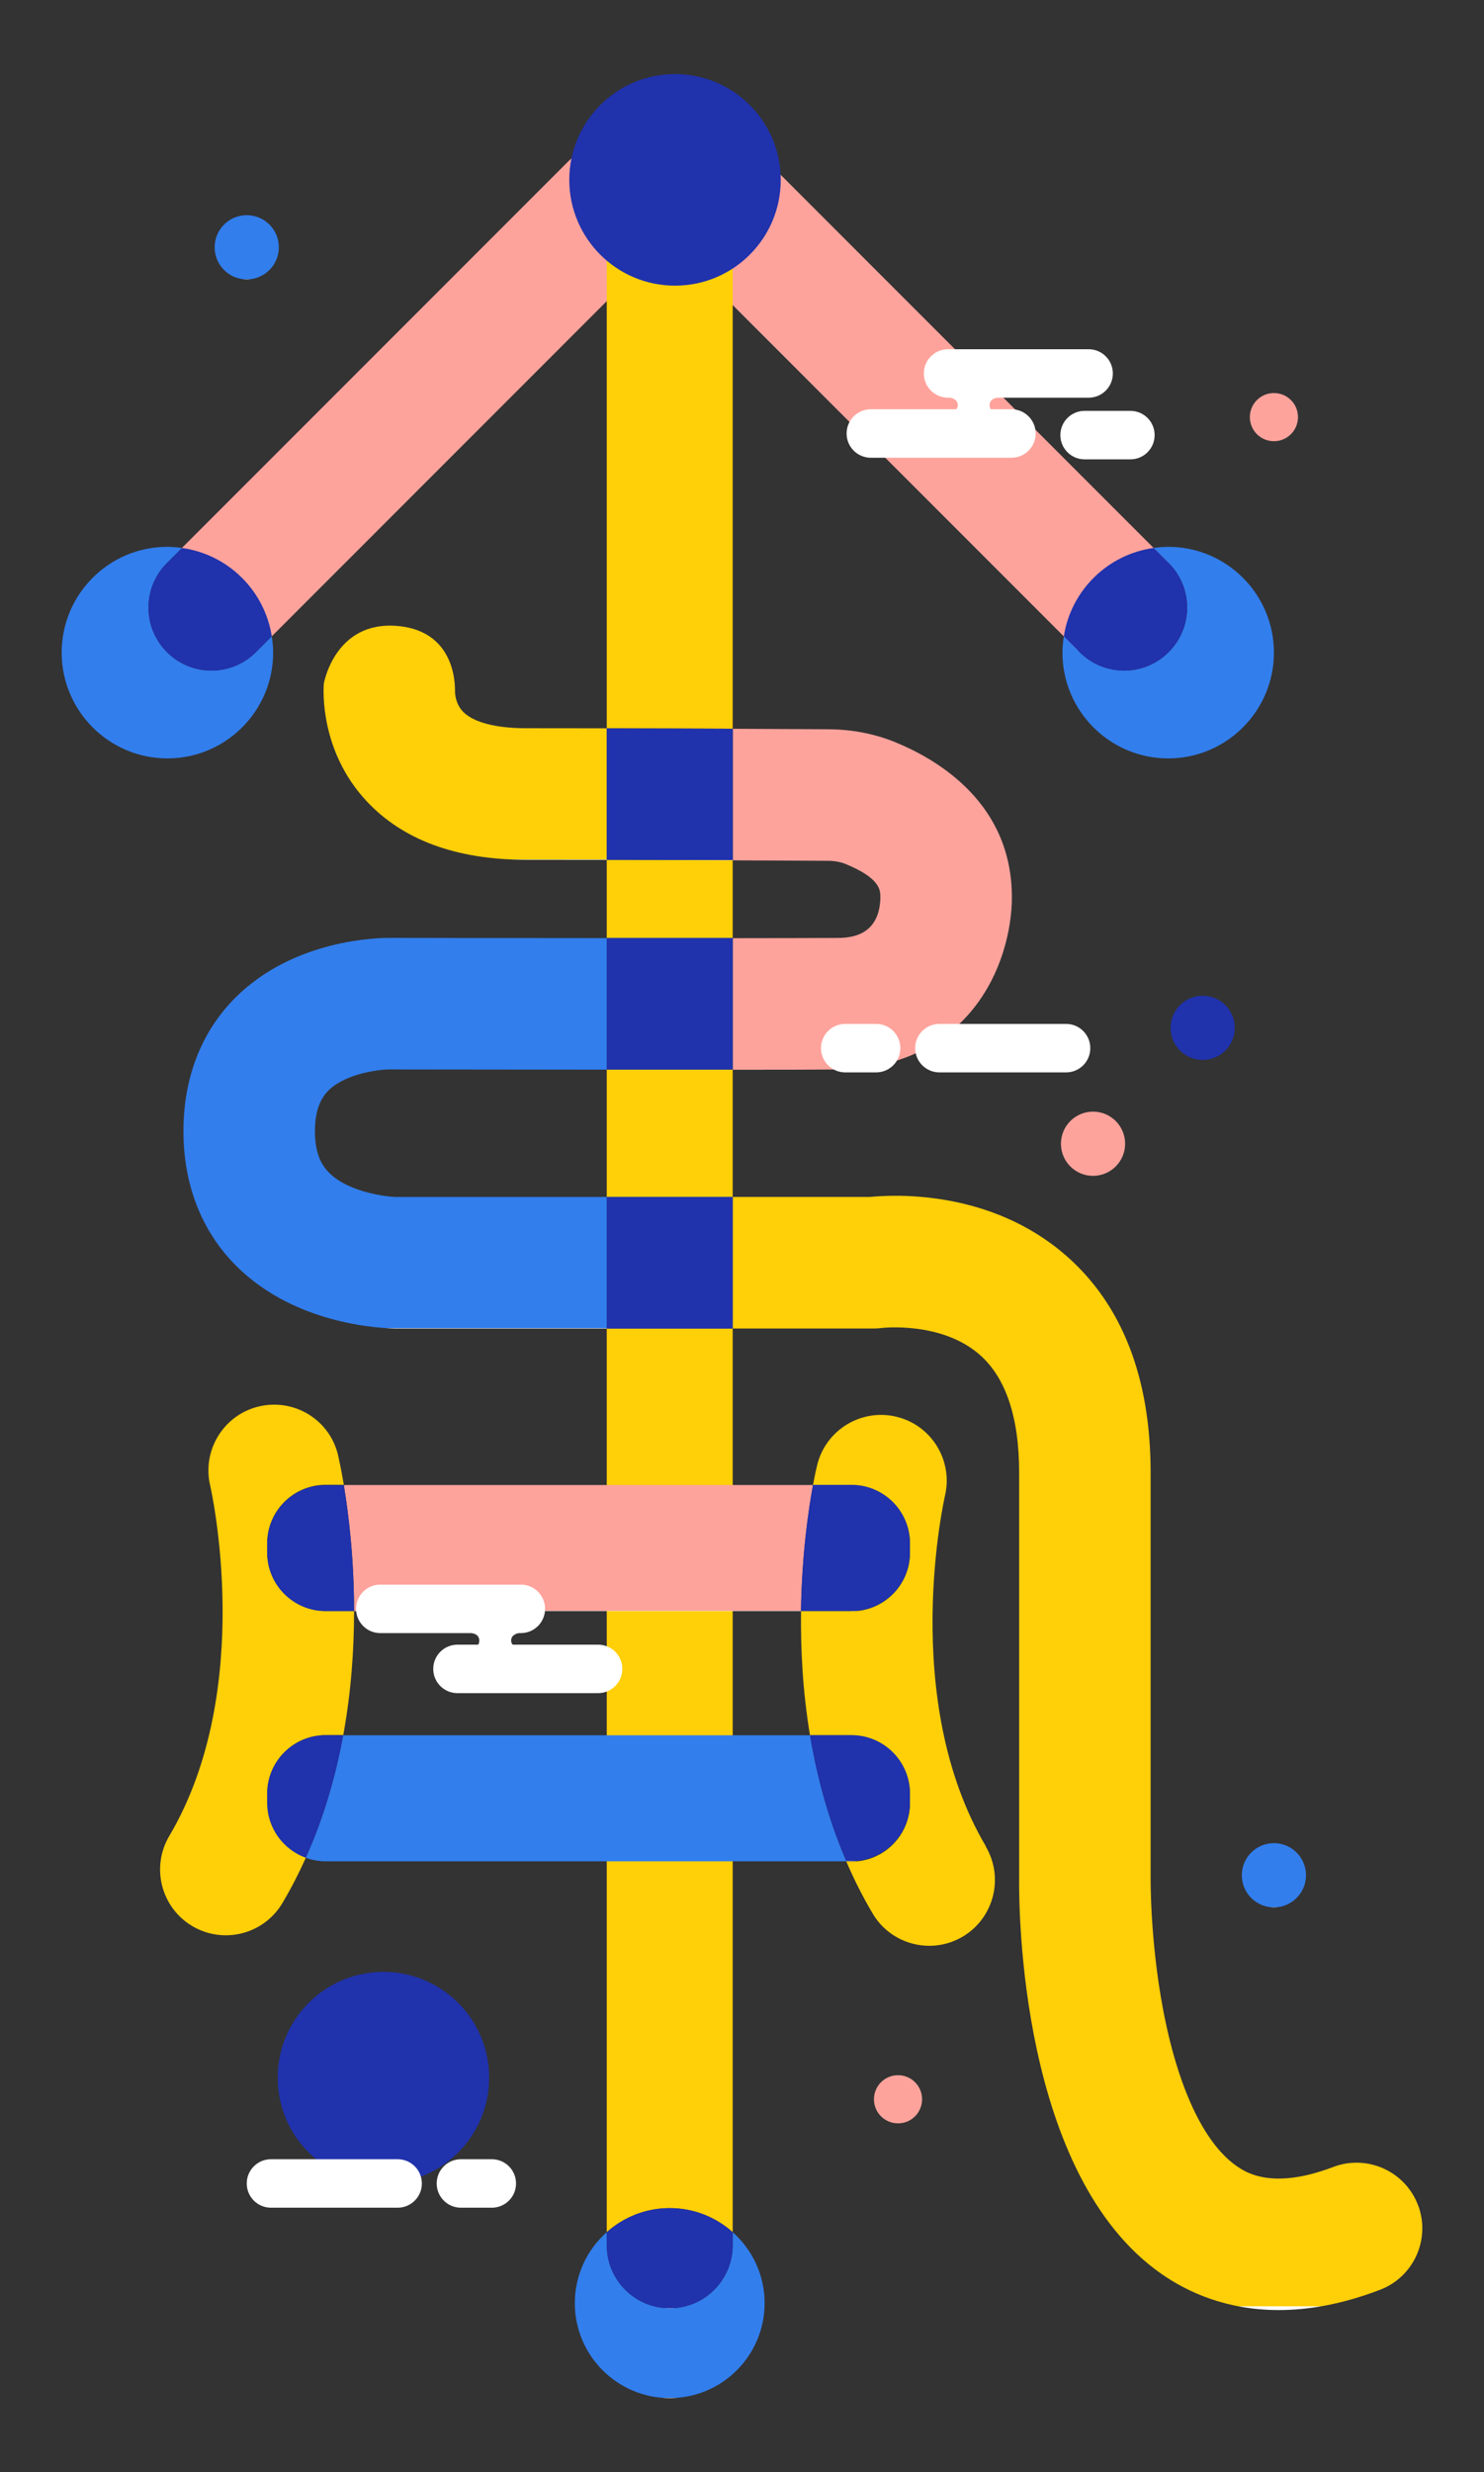 <?xml version="1.0" encoding="UTF-8"?>
<svg xmlns="http://www.w3.org/2000/svg" viewBox="0 0 185 308">
  <rect x="0" y="0" width="185" height="308" fill="#333333" stroke="none"/>
  <defs>
    <style>
      .stroke-width {
        stroke-width: 1.3px;
      }

      .stroke-color-1 {
        stroke: #ffcf08;
      }

      .stroke-color-2 {
        stroke: #fea39c;
      }

      .stroke-color-3 {
        stroke:#327eed;
      }

      .stroke-color-4 {
        stroke: #2032ac;
      }      
    </style>  
    <linearGradient id="color-1" gradientTransform="rotate(90)">
      <stop offset="0%" stop-color="#ffcf08" />
      <stop offset="100%" stop-color="#ffcf08" />
      <stop offset="100%" stop-color="white" />
    </linearGradient>
    <linearGradient id="color-2" gradientTransform="rotate(90)">
      <stop offset="0%" stop-color="#fea39c" />
      <stop offset="100%" stop-color="#fea39c" />
      <stop offset="100%" stop-color="white" />
    </linearGradient>
    <linearGradient id="color-3" gradientTransform="rotate(90)">
      <stop offset="0%" stop-color="#327eed" />
      <stop offset="100%" stop-color="#327eed" />
      <stop offset="100%" stop-color="white" />
    </linearGradient>   
    <linearGradient id="color-4" gradientTransform="rotate(90)">
      <stop offset="0%" stop-color="#2032ac" />
      <stop offset="100%" stop-color="#2032ac" />
      <stop offset="100%" stop-color="white" />
    </linearGradient>  
  </defs>
    <path class="color-4" d="m136.26,146.5c2.21,0,4-1.79,4-4s-1.79-4-4-4-4,1.79-4,4,1.79,4,4,4Z" fill="url(#color-2)"/>
    <path class="color-1" d="m158.81,237.64c2.21,0,4-1.79,4-4s-1.79-4-4-4-4,1.79-4,4,1.79,4,4,4Z" fill="url(#color-3)"/>
    <path class="color-1" d="m30.76,34.81c2.21,0,4-1.79,4-4s-1.79-4-4-4-4,1.79-4,4,1.79,4,4,4Z" fill="url(#color-3)"/>
    <path class="color-4" d="m111.95,264.55c1.66,0,3-1.34,3-3s-1.34-3-3-3-3,1.34-3,3,1.34,3,3,3Z" fill="url(#color-2)"/>
    <path class="color-4" d="m158.81,54.97c1.66,0,3-1.34,3-3s-1.34-3-3-3-3,1.34-3,3,1.34,3,3,3Z" fill="url(#color-2)"/>
    <path class="color-2" d="m149.93,132.06c2.21,0,4-1.79,4-4s-1.79-4-4-4-4,1.79-4,4,1.79,4,4,4Z" fill="url(#color-4)"/>
    <path class="color-4" d="m83.23,29.44c.35.64.79,1.25,1.34,1.8l49.78,49.78c.18-6.06,5.14-10.92,11.25-10.92h0s.03,0,.04,0l-49.96-49.96c-1.61-1.61-3.75-2.37-5.87-2.28h0s-13.47,0-13.47,0c-2.01,0-4.02.77-5.55,2.3l-48.18,48.18c5.76.79,10.31,5.29,11.2,11.01l48.08-48.08c.55-.55.99-1.15,1.34-1.8" fill="url(#color-2)"/>
    <path class="color-4" d="m103.18,107.25c.84,0,1.59.14,2.17.37,4.43,1.8,4.41,3.32,4.4,4.23,0,.14,0,.05,0,.13-.2,4.85-4.06,4.88-5.52,4.88-2.53.01-7.24.03-12.88.03v16.39c5.68,0,10.43-.01,12.99-.03,8.73-.05,15.55-3.96,19.21-10.99,2.41-4.64,2.59-9.11,2.59-10.23.14-11.82-9.09-17.34-14.61-19.59-2.53-1.02-5.3-1.56-8.23-1.58-2.6-.01-6.84-.04-11.94-.06v16.39c5.05.02,9.26.05,11.84.06h-.01Z" fill="url(#color-2)"/>
    <path class="color-3" d="m75.64,133.26v15.87h15.7v-15.87h-15.7Z" fill="url(#color-1)"/>
    <path class="color-3" d="m91.34,116.87v-9.7c-4.7-.02-10.15-.04-15.7-.05v9.75h15.7Z" fill="url(#color-1)"/>
    <path class="color-3" d="m91.34,31.57c0-4.34-3.52-7.85-7.85-7.85s-7.85,3.52-7.85,7.85v59.18c5.55.01,10.99.03,15.7.05V31.57Z" fill="url(#color-1)"/>
    <path class="color-3" d="m75.64,278.11c2.09-1.86,4.83-3,7.85-3s5.76,1.14,7.85,3v-112.58h-15.7v112.58Z" fill="url(#color-1)"/>
    <path class="color-3" d="m65.57,90.73c-3.74,0-6.51-.72-7.82-2.03-1.02-1.03-1.03-2.46-1.03-2.52,0,.16-.01.26-.01.26,0,0,.65-7.78-7.16-8.45-7.81-.68-9.18,7.17-9.18,7.17-.07.84-.48,8.37,5.26,14.58,4.53,4.9,11.24,7.38,19.94,7.38,3.3,0,6.71,0,10.06.01v-16.39c-3.36,0-6.76-.01-10.06-.01h0Z" fill="url(#color-1)"/>
    <path class="color-1" d="m49.54,149.14h-.01c-1.11,0-6-.53-8.49-3.01-.76-.76-1.78-2.12-1.78-5.19,0-4.06,1.73-5.46,3.6-6.38,2.16-1.05,4.73-1.31,5.61-1.32h0s0,0,.05,0c.25,0,13.41.02,27.12.03v-16.39c-13.43,0-26.35-.03-27.07-.03-1.47,0-11.87.18-19.15,7.37-4.29,4.24-6.55,10.02-6.55,16.72s2.28,12.5,6.6,16.8c7.56,7.53,18.62,7.78,20.06,7.78h26.11v-16.39h-26.1Z" fill="url(#color-3)"/>
    <path class="color-3" d="m176.77,274.73c-1.61-4.23-6.35-6.35-10.58-4.74-7.66,2.92-10.96.62-12.04-.13-4.09-2.85-7.35-9.84-9.19-19.67-1.59-8.51-1.52-16.08-1.52-16.15v-50.55c0-11.86-3.56-20.97-10.56-27.07-9.37-8.17-21.27-7.6-24.42-7.29h-17.12v16.39h17.58c.38,0,.75-.03,1.13-.08.08,0,7.33-.8,12.06,3.33,3.28,2.85,4.94,7.81,4.94,14.72v50.38c-.05,4.05.1,37.1,17.7,49.41,3.34,2.34,8.2,4.53,14.67,4.53,3.68,0,7.88-.71,12.61-2.52,4.23-1.61,6.35-6.34,4.74-10.58h0Z" fill="url(#color-1)"/>
    <path class="color-2" d="m91.34,149.14h-15.7v16.39h15.7v-16.39Z" fill="url(#color-4)"/>
    <path class="color-2" d="m91.34,133.26v-16.39h-15.7v16.39h15.7Z" fill="url(#color-4)"/>
    <path class="color-2" d="m91.34,90.79c-4.71-.02-10.15-.04-15.7-.05v16.39c5.56.01,11,.03,15.7.05v-16.39Z" fill="url(#color-4)"/>
    <path class="color-1" d="m91.34,278.11v1.63c0,4.34-3.52,7.85-7.85,7.85s-7.85-3.52-7.85-7.85v-1.63c-2.44,2.16-3.98,5.32-3.98,8.84,0,6.53,5.3,11.83,11.83,11.83s11.83-5.3,11.83-11.83c0-3.52-1.54-6.67-3.98-8.84Z" fill="url(#color-3)"/>
    <path class="color-2" d="m83.49,287.59c4.34,0,7.85-3.52,7.85-7.85v-1.63c-2.09-1.86-4.83-3-7.85-3s-5.76,1.14-7.85,3v1.63c0,4.34,3.52,7.85,7.85,7.85Z" fill="url(#color-4)"/>
    <path class="color-1" d="m20.81,81.25c-3.07-3.07-3.07-8.04,0-11.1l1.88-1.88c-.59-.08-1.19-.14-1.82-.14-7.29,0-13.18,5.91-13.18,13.18s5.91,13.18,13.18,13.18,13.18-5.91,13.18-13.18c0-.7-.07-1.37-.17-2.03l-1.97,1.97c-3.07,3.07-8.04,3.07-11.1,0h0Z" fill="url(#color-3)"/>
    <path class="color-2" d="m22.69,68.27l-1.88,1.88c-3.07,3.07-3.07,8.04,0,11.1,3.07,3.07,8.04,3.07,11.1,0l1.97-1.97c-.89-5.72-5.45-10.21-11.2-11.01Z" fill="url(#color-4)"/>
    <path class="color-2" d="m47.8,272.04c7.28,0,13.18-5.9,13.18-13.18s-5.9-13.18-13.18-13.18-13.18,5.9-13.18,13.18,5.9,13.18,13.18,13.18Z" fill="url(#color-4)"/>
    <path class="color-2" d="m84.15,35.59c7.28,0,13.18-5.9,13.18-13.18s-5.9-13.18-13.18-13.18-13.18,5.9-13.18,13.18,5.9,13.18,13.18,13.18Z" fill="url(#color-4)"/>
    <path class="color-4" d="m44.13,200.72h55.73c.1-6.98.93-12.64,1.5-15.7h-58.5c.57,3.45,1.28,9.03,1.28,15.7h0Z" fill="url(#color-2)"/>
    <path class="color-1" d="m42.78,216.19c-.92,5.04-2.4,10.22-4.66,15.27.77.28,1.6.44,2.47.44h64.92c-2.25-5.2-3.67-10.55-4.53-15.7h-58.2Z" fill="url(#color-3)"/>
    <path class="color-3" d="m33.31,224.61v-1.14c0-4.02,3.26-7.29,7.29-7.29h2.19c1-5.46,1.35-10.74,1.35-15.47h-3.54c-4.02,0-7.29-3.26-7.29-7.29v-1.14c0-4.02,3.26-7.29,7.29-7.29h2.26c-.36-2.14-.67-3.47-.72-3.71-1.05-4.4-5.46-7.09-9.86-6.05-4.4,1.04-7.11,5.46-6.08,9.85.06.25,5.77,25.3-5.1,43.67-2.3,3.89-1.02,8.92,2.88,11.23,1.31.77,2.74,1.14,4.17,1.14,2.8,0,5.53-1.44,7.06-4.02,1.1-1.86,2.07-3.75,2.93-5.67-2.8-1.01-4.81-3.69-4.81-6.84h-.01Z" fill="url(#color-1)"/>
    <path class="color-2" d="m33.31,192.3v1.14c0,4.02,3.26,7.29,7.29,7.29h3.54c0-6.67-.71-12.26-1.28-15.7h-2.26c-4.02,0-7.29,3.26-7.29,7.29h0Z" fill="url(#color-4)"/>
    <path class="color-2" d="m40.6,216.19c-4.02,0-7.29,3.26-7.29,7.29v1.14c0,3.15,2.01,5.83,4.81,6.84,2.26-5.04,3.74-10.23,4.66-15.27h-2.19,0Z" fill="url(#color-4)"/>
    <path class="color-3" d="m122.9,230.03c-10.84-18.33-5.18-43.3-5.1-43.66,1.04-4.4-1.67-8.81-6.06-9.86-4.4-1.05-8.82,1.66-9.88,6.06-.05.19-.25,1.06-.51,2.46h4.8c4.02,0,7.29,3.26,7.29,7.29v1.14c0,4.02-3.26,7.29-7.29,7.29h-6.29c-.06,4.69.2,9.98,1.12,15.47h5.17c4.02,0,7.29,3.26,7.29,7.29v1.14c0,4.02-3.26,7.29-7.29,7.29h-.64c.94,2.19,2.03,4.36,3.28,6.47,1.53,2.59,4.26,4.02,7.06,4.02,1.42,0,2.85-.37,4.16-1.14,3.89-2.31,5.18-7.33,2.88-11.23v-.02Z" fill="url(#color-1)"/>
    <path class="color-2" d="m106.15,200.72c4.02,0,7.29-3.26,7.29-7.29v-1.14c0-4.02-3.26-7.29-7.29-7.29h-4.8c-.57,3.07-1.4,8.73-1.5,15.7h6.3Z" fill="url(#color-4)"/>
    <path class="color-2" d="m113.44,224.61v-1.14c0-4.02-3.26-7.29-7.29-7.29h-5.17c.86,5.16,2.29,10.5,4.53,15.7h.64c4.02,0,7.29-3.26,7.29-7.29h0Z" fill="url(#color-4)"/>
    <path fill="#ffffff" class="color-5" d="m109.22,127.57h-3.85c-1.67,0-3.02,1.35-3.02,3.02s1.35,3.02,3.02,3.02h3.85c1.67,0,3.02-1.35,3.02-3.02s-1.35-3.02-3.02-3.02Z"/>
    <path fill="#ffffff" class="color-5" d="m132.9,127.57h-15.79c-1.67,0-3.02,1.35-3.02,3.02s1.35,3.02,3.02,3.02h15.79c1.67,0,3.02-1.35,3.02-3.02s-1.35-3.02-3.02-3.02Z"/>
    <path fill="#ffffff" class="color-5" d="m57.46,275.06h3.85c1.67,0,3.02-1.35,3.02-3.02s-1.35-3.02-3.02-3.02h-3.85c-1.67,0-3.02,1.35-3.02,3.02s1.35,3.02,3.02,3.02Z"/>
    <path fill="#ffffff" class="color-5" d="m33.78,275.06h15.79c1.67,0,3.02-1.35,3.02-3.02s-1.35-3.02-3.02-3.02h-15.79c-1.67,0-3.02,1.35-3.02,3.02s1.35,3.02,3.02,3.02Z"/>
    <path fill="#ffffff" class="color-5" d="m47.4,197.43h17.53c1.67,0,3.02,1.35,3.02,3.02s-1.35,3.02-3.02,3.02h-.25s-.96.12-.96.92c0,.23.08.39.19.52h10.65c1.67,0,3.02,1.35,3.02,3.02s-1.35,3.02-3.02,3.02h-17.53c-1.67,0-3.02-1.35-3.02-3.02s1.35-3.02,3.02-3.02h2.57c.09-.12.15-.28.15-.5,0-.92-1.03-.94-1.03-.94h-11.31c-1.67,0-3.02-1.35-3.02-3.02s1.35-3.02,3.02-3.02h0Z"/>
    <path fill="#ffffff" class="color-5" d="m140.92,51.19h-5.71c-1.67,0-3.02,1.35-3.02,3.02s1.35,3.02,3.02,3.02h5.71c1.67,0,3.02-1.35,3.02-3.02s-1.35-3.02-3.02-3.02Z"/>
    <path fill="#ffffff" class="color-5" d="m135.72,43.51h-17.53c-1.67,0-3.02,1.35-3.02,3.02s1.35,3.02,3.02,3.02h.25s.96.12.96.92c0,.23-.08.39-.19.52h-10.65c-1.67,0-3.02,1.35-3.02,3.02s1.35,3.02,3.02,3.02h17.53c1.67,0,3.02-1.35,3.02-3.02s-1.35-3.02-3.02-3.02h-2.57c-.09-.12-.15-.28-.15-.5,0-.92,1.03-.94,1.03-.94h11.31c1.67,0,3.02-1.35,3.02-3.02s-1.35-3.02-3.02-3.02h0Z"/>
    <path class="color-1" d="m145.69,81.25c3.07-3.07,3.07-8.04,0-11.1l-1.88-1.88c.59-.08,1.19-.14,1.82-.14,7.29,0,13.18,5.91,13.18,13.18s-5.91,13.18-13.18,13.18-13.18-5.91-13.18-13.18c0-.7.07-1.37.17-2.03l1.97,1.97c3.07,3.07,8.04,3.07,11.1,0h0Z" fill="url(#color-3)"/>
    <path class="color-2" d="m143.81,68.27l1.88,1.88c3.07,3.07,3.07,8.04,0,11.1-3.07,3.07-8.04,3.07-11.1,0l-1.97-1.97c.89-5.72,5.45-10.21,11.2-11.01Z" fill="url(#color-4)"/>
</svg>